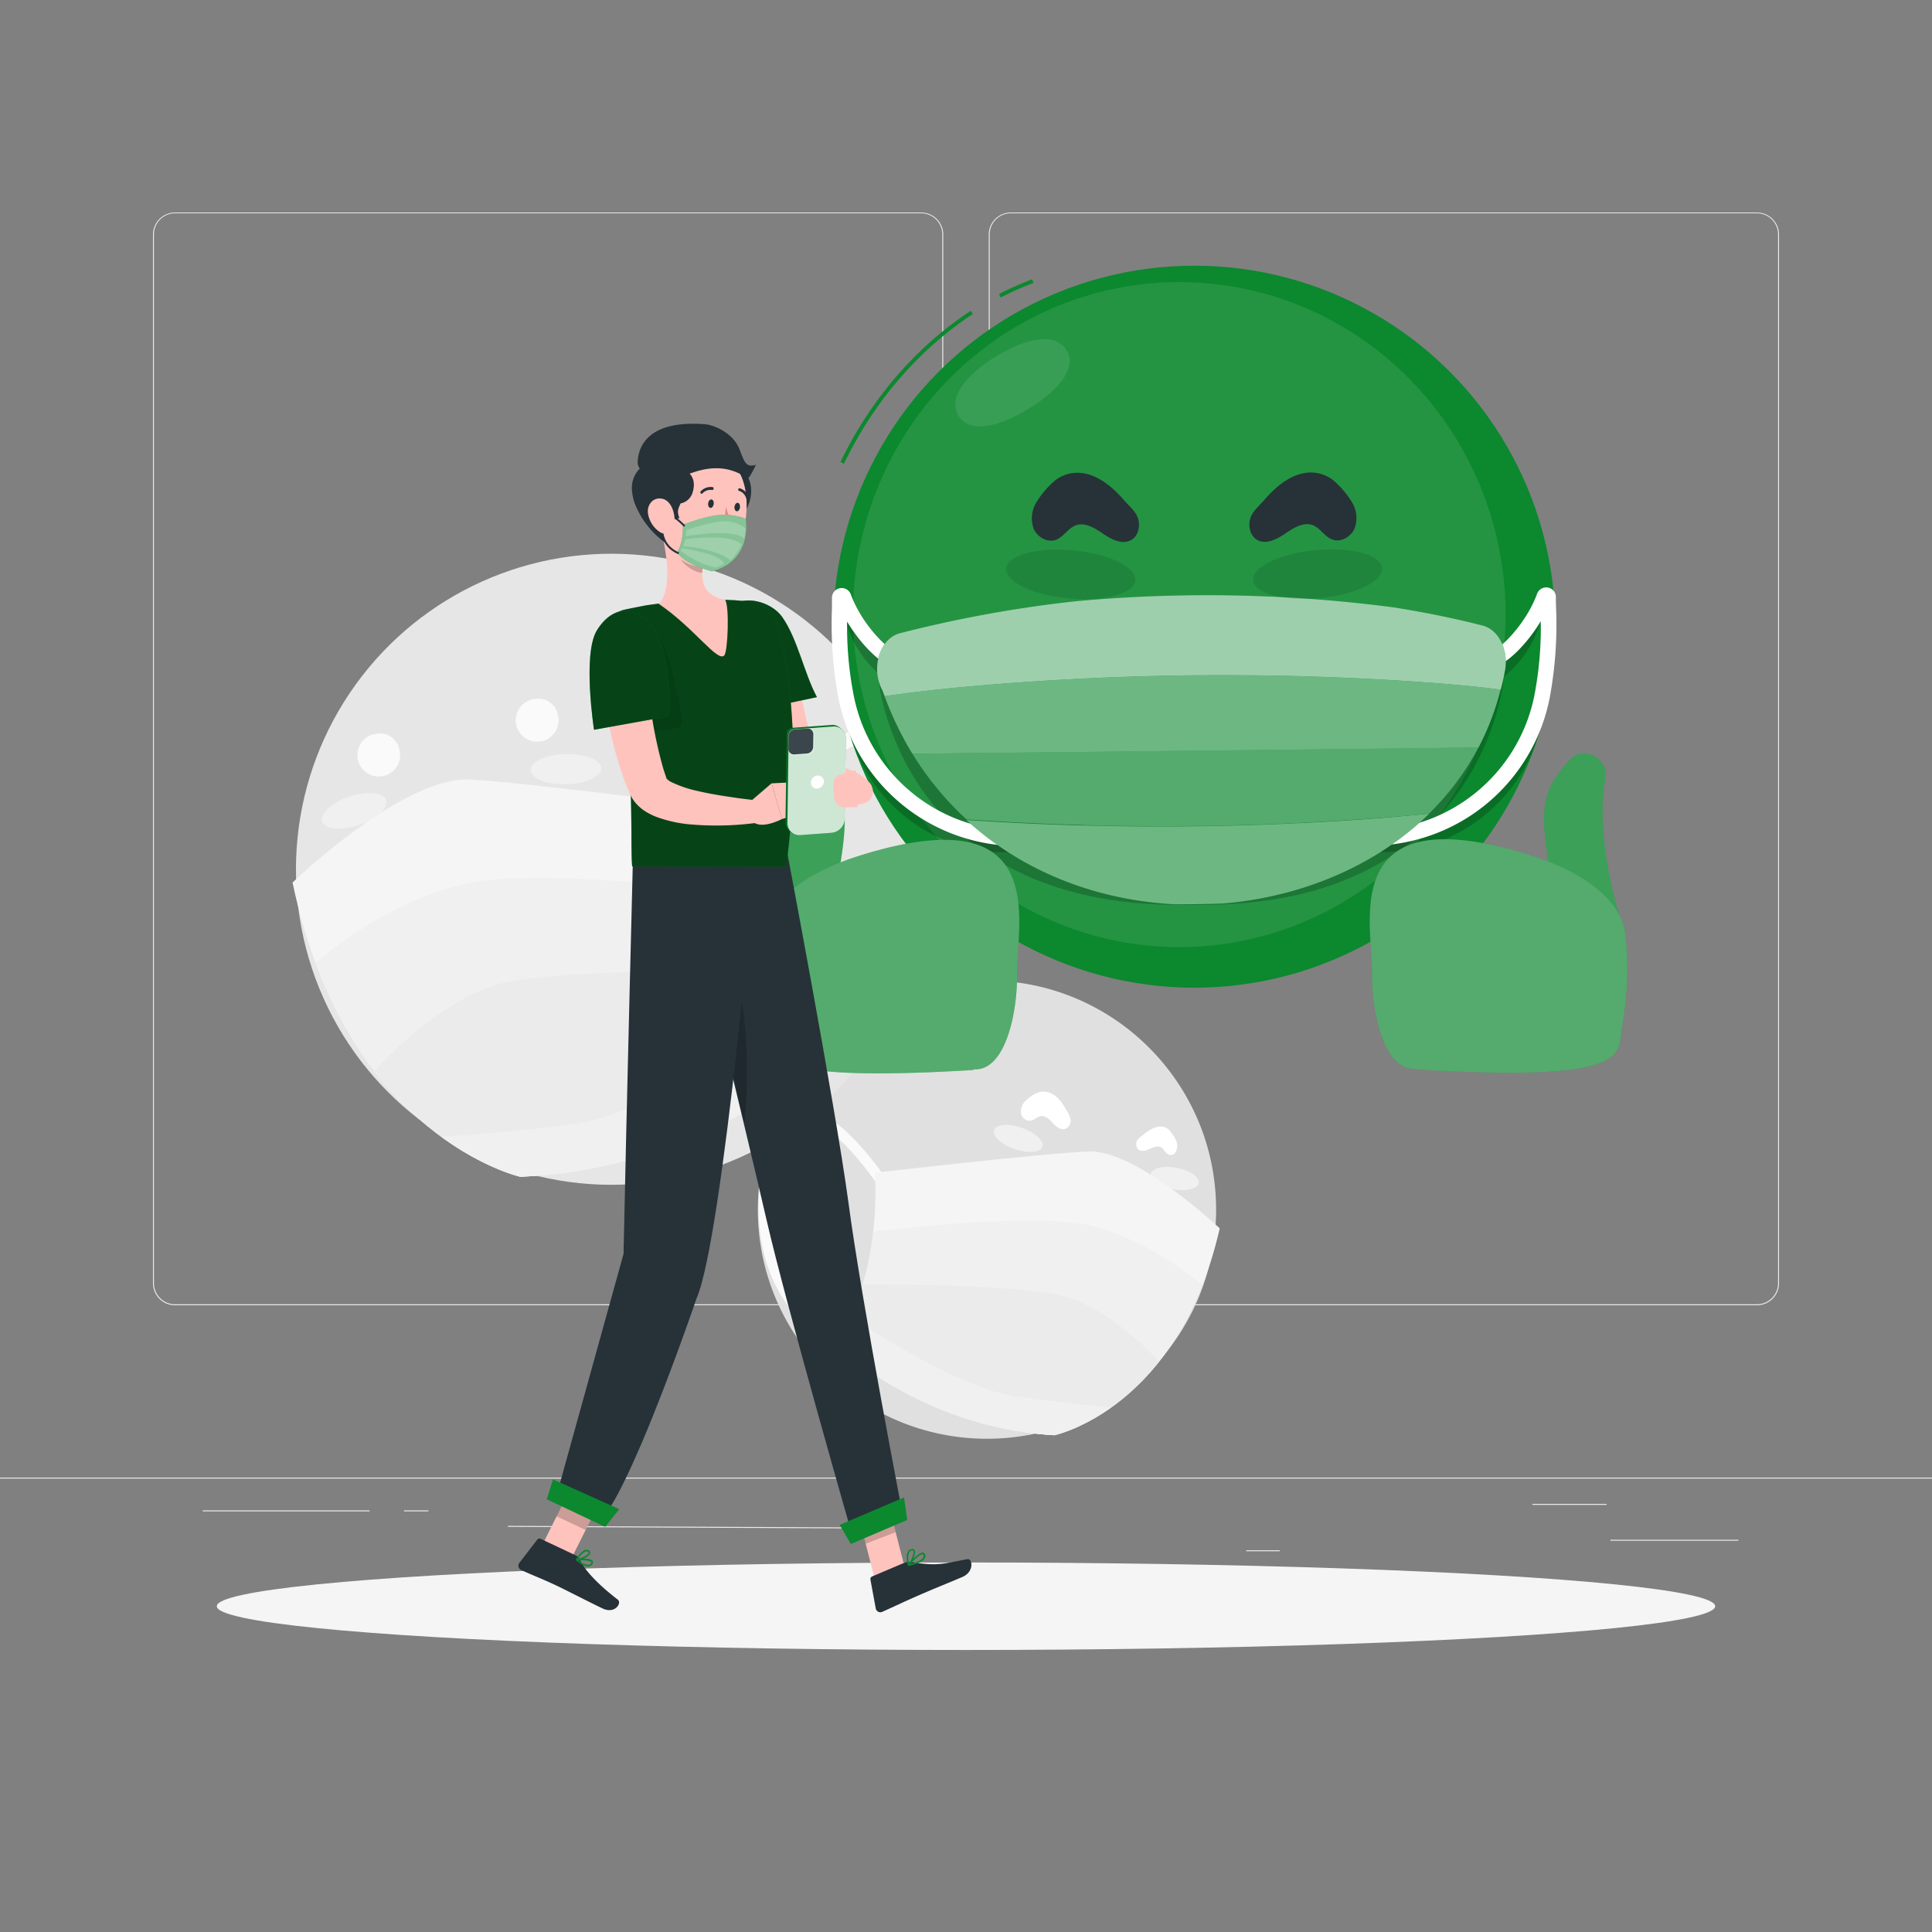 <svg xmlns="http://www.w3.org/2000/svg" viewBox="0 0 500 500"><rect x="0" y="0" width="500" height="500" fill="#808080" stroke="none"/><g id="freepik--background-complete--inject-181"><rect x="416.78" y="398.49" width="33.12" height="0.25" style="fill:#ebebeb"></rect><rect x="322.53" y="401.21" width="8.69" height="0.25" style="fill:#ebebeb"></rect><rect x="396.59" y="389.21" width="19.19" height="0.25" style="fill:#ebebeb"></rect><rect x="52.46" y="390.89" width="43.19" height="0.25" style="fill:#ebebeb"></rect><rect x="104.56" y="390.89" width="6.33" height="0.25" style="fill:#ebebeb"></rect><rect x="178.18" y="348.4" width="0.25" height="93.68" transform="translate(-217.74 571.74) rotate(-89.74)" style="fill:#ebebeb"></rect><path d="M238.4,337.8H45.3a5.71,5.71,0,0,1-5.71-5.71V60.66A5.71,5.71,0,0,1,45.3,55H238.4a5.71,5.71,0,0,1,5.71,5.71V332.09A5.71,5.71,0,0,1,238.4,337.8ZM45.3,55.2a5.47,5.47,0,0,0-5.46,5.46V332.09a5.47,5.47,0,0,0,5.46,5.46H238.4a5.47,5.47,0,0,0,5.46-5.46V60.66a5.47,5.47,0,0,0-5.46-5.46Z" style="fill:#ebebeb"></path><path d="M454.7,337.8H261.6a5.71,5.71,0,0,1-5.71-5.71V60.66A5.71,5.71,0,0,1,261.6,55H454.7a5.71,5.71,0,0,1,5.71,5.71V332.09A5.71,5.71,0,0,1,454.7,337.8ZM261.6,55.2a5.47,5.47,0,0,0-5.46,5.46V332.09a5.47,5.47,0,0,0,5.46,5.46H454.7a5.47,5.47,0,0,0,5.46-5.46V60.66a5.47,5.47,0,0,0-5.46-5.46Z" style="fill:#ebebeb"></path><rect y="382.4" width="500" height="0.25" style="fill:#ebebeb"></rect><circle cx="255.43" cy="313.05" r="59.3" style="fill:#e0e0e0"></circle><path d="M264.22,291.8c-3.47-1.14-6.63-.8-7,.75s2.1,3.74,5.57,4.89,6.6.81,7-.76S267.69,292.94,264.22,291.8Z" style="fill:#f0f0f0"></path><path d="M304.48,302.22c-3.43-.63-6.41.11-6.67,1.63s2.31,3.3,5.74,3.93,6.42-.11,6.68-1.64S307.91,302.85,304.48,302.22Z" style="fill:#f0f0f0"></path><path d="M267.91,283.07a11.27,11.27,0,0,0-2.66,2,3.75,3.75,0,0,0-1,3.09,2.31,2.31,0,0,0,2.39,1.9c1-.14,1.73-1.05,2.72-1.19,1.23-.18,2.26.86,3.1,1.77s2,1.87,3.19,1.52a2.29,2.29,0,0,0,1.43-2.34,7,7,0,0,0-1.19-2.66C272.23,280.27,267.91,283.07,267.91,283.07Z" style="fill:#fff"></path><path d="M303.05,293a9,9,0,0,1,1.4,2.41,3.11,3.11,0,0,1-.21,2.7,1.4,1.4,0,0,1-2,.61c-.72-.42-1-1.35-1.72-1.77-.89-.53-2-.06-2.95.38s-2.13.82-2.94.17a1.9,1.9,0,0,1-.36-2.26c.35-.74,1.12-1.15,1.75-1.68C301,289.41,303.05,293,303.05,293Z" style="fill:#fff"></path><path d="M217.57,348.55c-9.35-3.92-16-11.46-19.19-21.79-4.19-13.51-1.49-28.17,3.34-35.67,1.67-2.6,3.86-3.92,6.49-3.91a7,7,0,0,1,.79,0c9.43,1,21,18.79,21.47,19.56l-2.28,1.47c-3.28-5.11-13.21-18.26-20-18.37-1.68,0-3.06.88-4.22,2.68-4.38,6.8-6.92,20.82-3,33.4,2.06,6.65,6.8,15.54,17.65,20.1Z" style="fill:#fafafa"></path><path d="M315.66,317.9S294.11,297.49,281.74,298s-55.26,5.49-55.26,5.49,2,32.29-12,42.79c0,0,21.91,23,58.36,25.17C272.84,371.42,305,364.8,315.66,317.9Z" style="fill:#f5f5f5"></path><path d="M214.48,346.25c7.57-5.66,10.45-17.64,11.51-27.5,13.52-1.6,42.56-4.5,55.45-1.74,12.61,2.7,24.9,11.38,29.72,15.56-13.17,33.62-38.32,38.85-38.32,38.85C236.39,369.23,214.48,346.25,214.48,346.25Z" style="fill:#f0f0f0"></path><path d="M223.24,332.38c12.88,0,39.3.37,50.55,2.7,9.85,2,20.75,11.29,26.19,17.28-12.72,16-27.14,19.06-27.14,19.06-36.45-2.19-58.36-25.17-58.36-25.17C218.69,343.11,221.43,338,223.24,332.38Z" style="fill:#ebebeb"></path><path d="M214.48,346.25a21,21,0,0,0,5.11-5.79c8.93,5.85,30.12,19,42.74,20.8,11.08,1.57,20.93,2.7,25.22,3-8.16,5.77-14.71,7.16-14.71,7.16C236.39,369.23,214.48,346.25,214.48,346.25Z" style="fill:#f0f0f0"></path><circle cx="158.26" cy="224.96" r="81.66" transform="translate(-78.12 84.32) rotate(-24.12)" style="fill:#e6e6e6"></circle><path d="M146.71,195.14c5-.1,9.08,1.73,8.9,3.85s-4.34,3.95-9.37,4-9-1.64-8.9-3.86S141.68,195.23,146.71,195.14Z" style="fill:#f0f0f0"></path><path d="M90.51,206.12c4.55-1.5,8.76-1,9.42.94s-2.3,4.87-7,6.43-8.88,1.15-9.55-.89S86,207.62,90.51,206.12Z" style="fill:#f0f0f0"></path><path d="M210.67,274.22c13.22-5.29,22.71-15.72,27.45-30.16,6.19-18.87,2.73-39.52-3.87-50.16-2.29-3.69-5.34-5.59-9-5.64a10.36,10.36,0,0,0-1.11,0c-13.27,1.16-29.87,25.91-30.59,27l3.16,2.11c4.72-7.1,19-25.34,28.48-25.34,2.36,0,4.28,1.29,5.86,3.84,6,9.66,9.26,29.4,3.49,47-3.05,9.29-9.9,21.67-25.24,27.82Z" style="fill:#fafafa"></path><path d="M75.71,228.4s28.63-27.62,46-26.66,77.47,9,77.47,9-3.6,45.3,15.89,60.37c0,0-29.21,31.2-80.43,33.45C134.64,304.53,89.55,294.5,75.71,228.4Z" style="fill:#f5f5f5"></path><path d="M215.07,271.08c-10.51-8.13-14.28-25-15.55-38.89-19-2.55-59.66-7.29-77.83-3.71-17.76,3.51-33.12,14.87-40,20.62,17.73,47.52,52.95,55.43,52.95,55.43C185.86,302.28,215.07,271.08,215.07,271.08Z" style="fill:#f0f0f0"></path><path d="M203.08,251.39C185,251.13,147.88,251,132,254c-13.87,2.63-27.29,14.82-35.07,23.11,17.5,22.79,37.69,27.38,37.69,27.38,51.22-2.25,80.43-33.45,80.43-33.45C209.22,266.56,205.49,259.31,203.08,251.39Z" style="fill:#ebebeb"></path><path d="M215.07,271.08a29.29,29.29,0,0,1-7-8.26c-12.69,8-42.75,26-60.51,28.24-15.59,2-27.35,2.76-33.38,3.09,11.32,8.28,20.5,10.38,20.5,10.38C185.86,302.28,215.07,271.08,215.07,271.08Z" style="fill:#f0f0f0"></path><path d="M138.46,180.91a6,6,0,0,0-.94.17,5.54,5.54,0,1,0,6.83,3.84A5.09,5.09,0,0,0,138.46,180.91Z" style="fill:#fafafa"></path><path d="M97.46,189.91a5.85,5.85,0,0,0-.93.17,5.54,5.54,0,1,0,6.82,3.83A5.09,5.09,0,0,0,97.46,189.91Z" style="fill:#fafafa"></path></g><g id="freepik--Shadow--inject-181"><ellipse id="freepik--path--inject-181" cx="250" cy="415.69" rx="193.89" ry="11.32" style="fill:#f5f5f5"></ellipse></g><g id="freepik--Emoji--inject-181"><circle cx="309.07" cy="162.19" r="93.43" style="fill:#0C882F"></circle><ellipse cx="305.2" cy="159.06" rx="84.45" ry="86.06" style="fill:#fff;opacity:0.1;isolation:isolate"></ellipse><path d="M248.08,107.6c2.84,4.67,10.34,2.92,18.06-1.78S278.87,95.27,276,90.6s-10.45-3.09-18.16,1.61S245.23,102.92,248.08,107.6Z" style="fill:#fff;opacity:0.1;isolation:isolate"></path><path d="M387.8,176.17a27.85,27.85,0,0,0,11.72-20c-3.94,4.6-7.5,8.88-11.44,13.47C388.15,171.87,387.72,174,387.8,176.17Z" style="opacity:0.2"></path><path d="M356.78,220.49c1.21-1.24,2.47-2.77,3.67-4A54,54,0,0,0,396,189.74a2.72,2.72,0,0,0,2.6-1A42.84,42.84,0,0,1,383,211.94,41.87,41.87,0,0,1,356.78,220.49Z" style="opacity:0.2"></path><path d="M389.1,176.17s-5.78,60.48-82.5,57.92Z" style="opacity:0.2"></path><path d="M357.64,218.74l-.26-4,.37,0a43.38,43.38,0,0,0,39.38-34.92,93,93,0,0,0,1.62-19.06c-3.86,6.42-9.64,12-13.12,12v-4c1.91-.1,9.16-6.87,12.16-15.08a2.51,2.51,0,0,1,2.8-1.62,2.48,2.48,0,0,1,2.07,2.46c0,.83,0,1.75.05,2.76a103.75,103.75,0,0,1-1.65,23.32,47.38,47.38,0,0,1-43,38.14Z" style="fill:#fff"></path><path d="M229.86,176.32a27.89,27.89,0,0,1-11.76-20c3.94,4.59,7.52,8.86,11.47,13.45C229.5,172,229.93,174.09,229.86,176.32Z" style="opacity:0.2"></path><path d="M261.5,220.58c-1.21-1.24-2.47-2.76-3.68-4a54,54,0,0,1-35.54-26.68,2.74,2.74,0,0,1-2.61-1,42.86,42.86,0,0,0,15.57,23.21A41.87,41.87,0,0,0,261.5,220.58Z" style="opacity:0.2"></path><path d="M227.4,176.32s5.89,60.47,82.6,57.77Z" style="opacity:0.2"></path><path d="M260.49,218.83l-.38,0A47.39,47.39,0,0,1,217,180.75a104.21,104.21,0,0,1-1.69-23.32c0-1,0-1.93,0-2.76a2.52,2.52,0,0,1,4.88-.85c3,8.21,10.28,15,12.19,15.06v4h0c-3.49,0-9.27-5.55-13.15-12A92.66,92.66,0,0,0,220.94,180a43.36,43.36,0,0,0,39.44,34.85l.37,0Z" style="fill:#fff"></path><path d="M359,176c10.38.6,20.76,1.41,29.38,2.53.41-1.61.79-3.25,1.09-4.93l.06-.3c.85-5.17-1.7-10.27-5.71-11.37-7.75-2-15.44-3.51-23-4.72l-1.91-.25a371.7,371.7,0,0,0-80.5-1.36,322.67,322.67,0,0,0-45.54,8.29,6.57,6.57,0,0,0-2.84,1.59c-3.27,3-4,8.93-1.66,13.16.19.54.4,1.06.6,1.6,8.5-1.28,18.63-2.3,28.76-3.11A741,741,0,0,1,359,176Z" style="fill:#0C882F"></path><path d="M359,176c10.38.6,20.76,1.41,29.38,2.53.41-1.61.79-3.25,1.09-4.93l.06-.3c.85-5.17-1.7-10.27-5.71-11.37-7.75-2-15.44-3.51-23-4.72l-1.91-.25a371.7,371.7,0,0,0-80.5-1.36,322.67,322.67,0,0,0-45.54,8.29,6.57,6.57,0,0,0-2.84,1.59c-3.27,3-4,8.93-1.66,13.16.19.54.4,1.06.6,1.6,8.5-1.28,18.63-2.3,28.76-3.11A741,741,0,0,1,359,176Z" style="fill:#fff;opacity:0.6"></path><path d="M316.43,233.78q-6.15.21-12.3.2A95.26,95.26,0,0,0,316.43,233.78Z" style="fill:#0C882F"></path><path d="M369.87,210.57c-3.53.35-7.13.66-10.73,1a741,741,0,0,1-101.28,1.13q-3.9-.22-7.76-.49c15,13.79,34.42,20.84,54,21.82q6.15,0,12.3-.2C336.58,232.18,356,224.21,369.87,210.57Z" style="fill:#0C882F"></path><path d="M369.87,210.57c-3.53.35-7.13.66-10.73,1a741,741,0,0,1-101.28,1.13q-3.9-.22-7.76-.49c15,13.79,34.42,20.84,54,21.82q6.15,0,12.3-.2C336.58,232.18,356,224.21,369.87,210.57Z" style="fill:#fff;opacity:0.4"></path><path d="M359.14,211.52c3.6-.29,7.2-.6,10.73-1a68.65,68.65,0,0,0,12.76-17.11l-23.58.28c-33.59.36-67.68.76-101.27,1.12l-21.64.25a78.61,78.61,0,0,0,14,17q3.85.27,7.76.49A741,741,0,0,0,359.14,211.52Z" style="fill:#0C882F"></path><path d="M359.14,211.52c3.6-.29,7.2-.6,10.73-1a68.65,68.65,0,0,0,12.76-17.11l-23.58.28c-33.59.36-67.68.76-101.27,1.12l-21.64.25a78.61,78.61,0,0,0,14,17q3.85.27,7.76.49A741,741,0,0,0,359.14,211.52Z" style="fill:#fff;opacity:0.3"></path><path d="M359.05,193.74l23.58-.28a68.05,68.05,0,0,0,5.72-15c-8.62-1.12-19-1.93-29.38-2.53a741,741,0,0,0-101.28,1.13c-10.13.81-20.26,1.83-28.76,3.11a85.18,85.18,0,0,0,7.21,14.92l21.64-.25C291.37,194.5,325.46,194.1,359.05,193.74Z" style="fill:#0C882F"></path><path d="M359.05,193.74l23.58-.28a68.05,68.05,0,0,0,5.72-15c-8.62-1.12-19-1.93-29.38-2.53a741,741,0,0,0-101.28,1.13c-10.13.81-20.26,1.83-28.76,3.11a85.18,85.18,0,0,0,7.21,14.92l21.64-.25C291.37,194.5,325.46,194.1,359.05,193.74Z" style="fill:#fff;opacity:0.4"></path><path d="M198.38,239.56c3.26-9.3,6.65-26.54,4.39-37.57a5.64,5.64,0,0,1,6.3-6.77,4.78,4.78,0,0,1,2.85,1.54c7.38,8.26,8.3,12,4.55,32.81C215.05,235.78,204.47,238.67,198.38,239.56Z" style="fill:#0C882F"></path><path d="M198.38,239.56c3.26-9.3,6.65-26.54,4.39-37.57a5.64,5.64,0,0,1,6.3-6.77,4.78,4.78,0,0,1,2.85,1.54c7.38,8.26,8.3,12,4.55,32.81C215.05,235.78,204.47,238.67,198.38,239.56Z" style="fill:#fff;opacity:0.2;isolation:isolate"></path><path d="M198.57,266a83.7,83.7,0,0,1-.9-23.91c1-9.15,11.22-16.4,24.81-20.65,49.78-15.59,40.58,17.53,40.73,30.51,0,.15,0,.3,0,.45.08,9.36-2.89,24.82-11.15,24.34-.1,0-.12.17-.22.18C194.77,280.37,200,272.87,198.57,266Z" style="fill:#0C882F"></path><g style="opacity:0.3;isolation:isolate"><path d="M198.57,266a83.7,83.7,0,0,1-.9-23.91c1-9.15,11.22-16.4,24.81-20.65,49.78-15.59,40.58,17.53,40.73,30.51,0,.15,0,.3,0,.45.08,9.36-2.89,24.82-11.15,24.34-.1,0-.12.17-.22.18C194.77,280.37,200,272.87,198.57,266Z" style="fill:#fff"></path></g><path d="M419.9,239.36c-3.28-9.3-6.69-26.53-4.46-37.57a5.64,5.64,0,0,0-6.31-6.76,4.87,4.87,0,0,0-2.85,1.55c-7.36,8.27-8.27,12-4.49,32.81C403.23,235.61,413.82,238.48,419.9,239.36Z" style="fill:#0C882F"></path><path d="M419.9,239.36c-3.28-9.3-6.69-26.53-4.46-37.57a5.64,5.64,0,0,0-6.31-6.76,4.87,4.87,0,0,0-2.85,1.55c-7.36,8.27-8.27,12-4.49,32.81C403.23,235.61,413.82,238.48,419.9,239.36Z" style="fill:#fff;opacity:0.2;isolation:isolate"></path><path d="M419.76,265.75a83.68,83.68,0,0,0,.86-23.91c-1-9.15-11.26-16.38-24.85-20.6-49.81-15.49-40.55,17.6-40.68,30.59v.45c-.07,9.35,2.93,24.81,11.19,24.31.1,0,.12.18.22.18C423.58,280.16,418.39,272.66,419.76,265.75Z" style="fill:#0C882F"></path><g style="opacity:0.3;isolation:isolate"><path d="M419.76,265.75a83.68,83.68,0,0,0,.86-23.91c-1-9.15-11.26-16.38-24.85-20.6-49.81-15.49-40.55,17.6-40.68,30.59v.45c-.07,9.35,2.93,24.81,11.19,24.31.1,0,.12.18.22.18C423.58,280.16,418.39,272.66,419.76,265.75Z" style="fill:#fff"></path></g><path d="M272.62,124.72a23.4,23.4,0,0,0-4.48,5.41,7.9,7.9,0,0,0-.59,6.8c1,2.14,3.58,3.59,5.78,2.75,1.95-.75,3.06-2.94,5-3.69,2.43-.94,5,.68,7.18,2.16s4.95,2.9,7.22,1.62c1.8-1,2.4-3.47,1.83-5.46s-2.32-3.31-3.68-4.88C280.14,117,272.62,124.72,272.62,124.72Z" style="fill:#263238"></path><path d="M277.7,142.41c9.23.86,16.45,4.35,16.13,7.79s-8.07,5.53-17.3,4.66-16.45-4.34-16.13-7.78S268.47,141.55,277.7,142.41Z" style="opacity:0.1"></path><path d="M345.45,124.65a23.48,23.48,0,0,1,4.49,5.41,7.87,7.87,0,0,1,.6,6.79c-1,2.15-3.58,3.6-5.77,2.76-2-.74-3.06-2.93-5-3.68-2.44-.94-5,.7-7.17,2.17s-4.95,2.91-7.22,1.64c-1.8-1-2.41-3.46-1.84-5.45s2.32-3.33,3.66-4.9C337.91,116.92,345.45,124.65,345.45,124.65Z" style="fill:#263238"></path><path d="M357.71,147c.33,3.43-6.89,6.93-16.12,7.81s-17-1.19-17.3-4.63,6.89-6.94,16.12-7.82S357.38,143.55,357.71,147Z" style="opacity:0.1"></path><path d="M218.4,120l-.9-.44c10-20.6,23.84-32.65,33.71-39.12l.55.83C242,87.68,228.28,99.6,218.4,120Z" style="fill:#0C882F"></path><path d="M259,77l-.46-.89a74.67,74.67,0,0,1,8.58-3.82l.34.94A73.69,73.69,0,0,0,259,77Z" style="fill:#0C882F"></path></g><g id="freepik--Character--inject-181"><polygon points="221.57 389.83 229.33 386.87 234.12 405.62 226.36 408.59 221.57 389.83" style="fill:#ffc3bd"></polygon><path d="M236.12,404.31c6.52,1,7.69.45,14.2-.8,1.4-.26,1.87,3.28-1.26,4.61-5.19,2.2-5.36,2.2-9.74,4.08-3.79,1.6-8.06,3.63-11,4.95a1.31,1.31,0,0,1-.28.09,1.22,1.22,0,0,1-1.4-1l-1.38-7.45a.74.74,0,0,1,.43-.8l8.34-3.54A3.9,3.9,0,0,1,236.12,404.31Z" style="fill:#263238"></path><polygon points="221.56 389.84 224.03 399.51 231.79 396.54 229.33 386.88 221.56 389.84" style="opacity:0.2;isolation:isolate"></polygon><path d="M233.89,393.37,221,398.87s-17.67-61.54-22.58-83-23.44-97.78-23.44-97.78l28.12-.8s13.06,68.63,16.45,93.74C223,337.15,233.89,393.37,233.89,393.37Z" style="fill:#263238"></path><path d="M192.62,290.84C189.55,277.52,186,262,183,249l4.24-3.56C193.26,253.57,194.2,276,192.62,290.84Z" style="opacity:0.2;isolation:isolate"></path><path d="M196.05,217.49s-8.89,103-15.82,118.63c0,0-6.76,19.85-13.79,36.48-1.82,4.26-3.63,8.31-5.36,11.76-2.49,5-4.63,8.34-6,8.72-6,1.64-11-6.21-11-6.21l17.31-62.43h0c0-1,0-1.95.05-2.87.59-29.59,2.47-103.73,2.47-103.73Z" style="fill:#263238"></path><polygon points="147.61 385.3 155.12 388.84 146.52 406.04 139.01 402.5 147.61 385.3" style="fill:#ffc3bd"></polygon><path d="M150.08,403.62c1.07,2.54,4.55,6.33,9.79,10.35,1.16.88-.72,3.8-3.87,2.32s-9.94-5-12.21-6.05c-3.71-1.75-6-2.56-8.91-3.93a1.28,1.28,0,0,1-.25-.15,1.21,1.21,0,0,1-.22-1.7l4.63-6a.71.71,0,0,1,.88-.21l9.16,4.32A2,2,0,0,1,150.08,403.62Z" style="fill:#263238"></path><polygon points="144.03 392.41 151.55 395.96 155.12 388.84 147.61 385.3 144.03 392.41" style="opacity:0.2;isolation:isolate"></polygon><polygon points="160.27 390.57 143.11 382.86 141.51 388.02 156.61 395.15 160.27 390.57" style="fill:#0C882F"></polygon><path d="M150.94,405.07a2.5,2.5,0,0,0,1.63.3,1.19,1.19,0,0,0,.83-.8.61.61,0,0,0-.07-.65c-.63-.82-3.75-.48-4.11-.43a.18.18,0,0,0-.16.14.19.19,0,0,0,.06.2A9.75,9.75,0,0,0,150.94,405.07Zm1.85-1a.55.55,0,0,1,.23.11.24.24,0,0,1,0,.27.77.77,0,0,1-.55.53,3.94,3.94,0,0,1-2.73-1.13,8.2,8.2,0,0,1,3,.22Z" style="fill:#0C882F"></path><path d="M149.15,403.89a.09.09,0,0,0,.08,0c1-.05,3.26-1,3.5-1.92a.64.64,0,0,0-.35-.73,1,1,0,0,0-.86-.13c-1.21.31-2.43,2.42-2.47,2.47a.2.2,0,0,0,0,.2A.14.14,0,0,0,149.15,403.89Zm2.94-2.32.09,0c.22.11.19.26.16.31-.13.53-1.67,1.32-2.72,1.54a4.69,4.69,0,0,1,2-1.93A.72.72,0,0,1,152.09,401.57Z" style="fill:#0C882F"></path><polygon points="233.96 387.54 217.31 394.64 220.2 399.58 234.79 393.36 233.96 387.54" style="fill:#0C882F"></polygon><path d="M235.18,405.25h0c1.33-.28,3.65-.93,4.17-2a1.07,1.07,0,0,0,0-1.08.61.61,0,0,0-.5-.36c-1.14-.11-3.55,2.74-3.82,3.08a.2.2,0,0,0,0,.23A.17.17,0,0,0,235.18,405.25Zm3.56-3h0a.23.23,0,0,1,.19.15.72.72,0,0,1,0,.67c-.29.62-1.52,1.23-3.3,1.67,1-1.11,2.4-2.47,3.07-2.49Z" style="fill:#0C882F"></path><path d="M235.18,405.25a.15.15,0,0,0,.13-.05c.75-.81,1.87-3.25,1.36-4.05-.12-.19-.37-.37-.88-.22a1.47,1.47,0,0,0-.88.74c-.63,1.21,0,3.36.07,3.45a.2.2,0,0,0,.14.13Zm.95-4a.2.2,0,0,1,.21.09c.31.49-.38,2.31-1.08,3.27a4.52,4.52,0,0,1,0-2.77,1,1,0,0,1,.63-.55A.62.62,0,0,1,236.13,401.27Z" style="fill:#0C882F"></path><g id="freepik--group--inject-181"><path d="M192.9,167.36c.43,2.92,1,5.63,1.6,8.43s1.3,5.52,2.06,8.28a72.89,72.89,0,0,0,4.85,14.19l1.08,2,.27.51.06.13.11.19.31.54a9.53,9.53,0,0,0,1.4,1.7,11.21,11.21,0,0,0,2.89,2,16.82,16.82,0,0,0,2.69,1,50.41,50.41,0,0,0,13.54,1.18c2.58-.17,1.73-4.31,1.73-4.31-2.54-4-10.5-5.55-12.07-6.14a3.65,3.65,0,0,1-1.55-1c0-.13.3.41-.11-.46L211,194c-1.86-4.88-2.25-7.67-3.43-12.75-.65-2.58-1.23-5.2-1.81-7.82s-1.07-5.3-1.54-7.82Z" style="fill:#ffc3bd"></path><path d="M187.55,160.78c-.77,7.18,6.11,23.39,6.11,23.39l17.76-3.75c-3.28-6.08-5-15.1-9-20.76C198.77,154.58,188.39,153,187.55,160.78Z" style="fill:#0C882F"></path><path d="M187.55,160.78c-.77,7.18,6.11,23.39,6.11,23.39l17.76-3.75c-3.28-6.08-5-15.1-9-20.76C198.77,154.58,188.39,153,187.55,160.78Z" style="opacity:0.5"></path><path d="M161.51,157.81a4.31,4.31,0,0,0-3.3,5.12.5.5,0,0,1,0,.12,178.18,178.18,0,0,1,3.56,20.67c.67,5.85,1.06,11.44,1.28,16.51.55,11.86.23,20.91.56,24l39.84.08c4.32-32,.14-55.12-2.5-63.44a7.19,7.19,0,0,0-5.85-5c-1.55-.21-3.39-.42-5.35-.55-.68,0-1.38-.07-2.07-.1a151.07,151.07,0,0,0-17.15,1c-1.08.12-2.17.28-3.23.43C165.2,157.05,163.18,157.45,161.51,157.81Z" style="fill:#0C882F"></path><path d="M161.51,157.81a4.31,4.31,0,0,0-3.3,5.12.5.5,0,0,1,0,.12,178.18,178.18,0,0,1,3.56,20.67c.67,5.85,1.06,11.44,1.28,16.51.55,11.86.23,20.91.56,24l39.84.08c4.32-32,.14-55.12-2.5-63.44a7.19,7.19,0,0,0-5.85-5c-1.55-.21-3.39-.42-5.35-.55-.68,0-1.38-.07-2.07-.1a151.07,151.07,0,0,0-17.15,1c-1.08.12-2.17.28-3.23.43C165.2,157.05,163.18,157.45,161.51,157.81Z" style="opacity:0.5"></path><path d="M171,136.89c1.43,5.45,3.15,15.48-.48,19.4,9.3,6.35,15.2,15.23,16.93,13.32.91-1,1.37-12.67.21-14.4-6.24-1.08-6.37-5.65-5.57-10Z" style="fill:#ffc3bd"></path><path d="M175.53,140.29l6.56,4.91a16.89,16.89,0,0,0-.34,3.08c-2.37-.19-5.76-2.57-6.16-5A8.3,8.3,0,0,1,175.53,140.29Z" style="opacity:0.2;isolation:isolate"></path><path d="M190.48,121.29c3.68.18,5.67,6.54,1.9,11.79S185.53,121.05,190.48,121.29Z" style="fill:#263238"></path><path d="M172.28,126.75c-.49,7.48-1.15,11.83,2.11,16.11,4.91,6.45,14.5,4.22,17.23-3,2.43-6.47,2.84-17.61-4.06-21.48a10.23,10.23,0,0,0-15.28,8.33Z" style="fill:#ffc3bd"></path><path d="M179.29,127.29a4.06,4.06,0,0,1-3.16,3c-.71,1.62-.93,2.14-.29,3.79l-2.7.57c-.06-2.19-2-2.74-4.16-2.65,1,2.9,2.1,5.76,3.35,8.57a22.75,22.75,0,0,1-7.37-8.71,13.08,13.08,0,0,1-1.43-5.35,7.08,7.08,0,0,1,1.9-5.1,7.65,7.65,0,0,1,6.79-1.69C176.46,120.56,180.71,122.36,179.29,127.29Z" style="fill:#263238"></path><path d="M183.27,130.25c-.08.61.18,1.14.58,1.19s.77-.4.86-1-.18-1.13-.58-1.18S183.35,129.65,183.27,130.25Z" style="fill:#263238"></path><path d="M190.08,131.12c-.07.61.19,1.14.58,1.19s.78-.4.85-1-.18-1.13-.57-1.18S190.18,130.52,190.08,131.12Z" style="fill:#263238"></path><path d="M187.89,131.15a21.62,21.62,0,0,0,2.24,5.53,3.51,3.51,0,0,1-3,.17Z" style="fill:#ed847e"></path><path d="M181.43,127.77a.34.34,0,0,0,.36-.08,2.84,2.84,0,0,1,2.43-.89.37.37,0,0,0,.45-.25.19.19,0,0,0,0-.08.34.34,0,0,0-.25-.41h0a3.5,3.5,0,0,0-3.07,1.09.35.35,0,0,0,0,.5h0A.57.57,0,0,0,181.43,127.77Z" style="fill:#263238"></path><path d="M186.09,139.53h0a5.52,5.52,0,0,1-4.37-2.56.19.19,0,0,1,.07-.26.2.2,0,0,1,.27.08,5.2,5.2,0,0,0,4,2.35.2.2,0,0,1,0,.39Z" style="fill:#263238"></path><path d="M193.33,129.14a.28.28,0,0,0,.22,0,.35.35,0,0,0,.23-.45,3.57,3.57,0,0,0-2.3-2.32.35.35,0,0,0-.43.25h0a.34.34,0,0,0,.24.42h0a2.88,2.88,0,0,1,1.8,1.83A.31.31,0,0,0,193.33,129.14Z" style="fill:#263238"></path><path d="M163.81,161.63c3.28-.76,4.75.32,7.43,4.66,2.47,4,4.63,16,4.63,16,1,6.57,1.74,5.76-4.47,6.76-4,.64-9,1.9-9,1.9S154,163.92,163.81,161.63Z" style="opacity:0.1"></path><path d="M155.08,168.65c.17,3,.49,5.7.85,8.54s.8,5.62,1.31,8.43a100.14,100.14,0,0,0,4.53,16.86l.89,2.12.23.52.05.14.09.2.27.56a8.69,8.69,0,0,0,1.23,1.82,11.28,11.28,0,0,0,2.7,2.27,16.84,16.84,0,0,0,2.59,1.28,34,34,0,0,0,9.28,2,78.12,78.12,0,0,0,17.29-.52l-.17-5.67-4-.49c-1.34-.16-2.67-.38-4-.57-2.64-.4-5.26-.86-7.75-1.45a29.89,29.89,0,0,1-6.66-2.26,3.65,3.65,0,0,1-1.45-1.13c0-.13.26.44-.07-.47l-.59-1.75a114.21,114.21,0,0,1-3.24-15.29c-.42-2.63-.76-5.29-1.11-8s-.6-5.38-.85-7.92Z" style="fill:#ffc3bd"></path><path d="M193.87,207.71l5.82-5,2.65,9.27s-5.9,3.15-7.9.21Z" style="fill:#ffc3bd"></path><path d="M206.44,204.31l.89,3.78a2.35,2.35,0,0,1-1.55,2.76L202.33,212l-2.64-9.27,4.34-.22A2.35,2.35,0,0,1,206.44,204.31Z" style="fill:#ffc3bd"></path><path d="M214.76,215.14l-8.2.6a3,3,0,0,1-3.27-3.1l.33-22.74a1.59,1.59,0,0,1,1.44-1.54l10.1-.73a3,3,0,0,1,3.27,3.1l-.3,20.83A3.7,3.7,0,0,1,214.76,215.14Z" style="fill:#0C882F"></path><path d="M214.76,215.14l-8.2.6a3,3,0,0,1-3.27-3.1l.33-22.74a1.59,1.59,0,0,1,1.44-1.54l10.1-.73a3,3,0,0,1,3.27,3.1l-.3,20.83A3.7,3.7,0,0,1,214.76,215.14Z" style="opacity:0.2"></path><path d="M215.23,215.53l-8.2.6a3,3,0,0,1-3.27-3.1l.32-22.75a1.6,1.6,0,0,1,1.45-1.53l10.1-.73a3,3,0,0,1,3.27,3.09L218.6,212A3.71,3.71,0,0,1,215.23,215.53Z" style="fill:#0C882F"></path><path d="M215.15,215.53l-8,.59a3.08,3.08,0,0,1-3.36-3.17l.32-22.59a1.67,1.67,0,0,1,1.53-1.61l9.93-.73a3.08,3.08,0,0,1,3.36,3.17l-.3,20.69A3.79,3.79,0,0,1,215.15,215.53Z" style="fill:#fff;opacity:0.8"></path><path d="M221.25,199.39l-.36.1-3.33.9a2.63,2.63,0,0,0-1.94,2.76l.29,3.38a2.61,2.61,0,0,0,2.6,2.4l3.38,0v-.09l-.35-9.37Z" style="fill:#ffc3bd"></path><path d="M209.18,195.23l-3.6.26A1.42,1.42,0,0,1,204,194l.05-3.71a1.64,1.64,0,0,1,1.48-1.57l3.72-.27a1.41,1.41,0,0,1,1.54,1.46l0,3.59A1.74,1.74,0,0,1,209.18,195.23Z" style="fill:#fff;opacity:0.3"></path><path d="M208.85,195l-3.27.24a1.43,1.43,0,0,1-1.55-1.47l.05-3.29a1.75,1.75,0,0,1,1.59-1.69l3.27-.24a1.43,1.43,0,0,1,1.55,1.47l-.05,3.29A1.75,1.75,0,0,1,208.85,195Z" style="fill:#263238"></path><path d="M208.85,195l-3.27.24a1.43,1.43,0,0,1-1.55-1.47l.05-3.29a1.75,1.75,0,0,1,1.59-1.69l3.27-.24a1.43,1.43,0,0,1,1.55,1.47l-.05,3.29A1.75,1.75,0,0,1,208.85,195Z" style="fill:#fff;opacity:0.1"></path><path d="M213.21,202.28a1.87,1.87,0,0,1-1.7,1.81,1.51,1.51,0,0,1-1.64-1.56,1.87,1.87,0,0,1,1.69-1.81A1.51,1.51,0,0,1,213.21,202.28Z" style="fill:#fff"></path><path d="M218.72,199.49l.36,9.46,4.4-1a3.16,3.16,0,0,0,2.4-3.49h0A3.16,3.16,0,0,0,224.1,202Z" style="fill:#ffc3bd"></path><path d="M154.45,163.18c-3.74,6.17-.72,25.68-.72,25.68l19.4-3.49s1.13-11.15-2.51-19.74C166.68,156.31,159,155.69,154.45,163.18Z" style="fill:#0C882F"></path><path d="M154.45,163.18c-3.74,6.17-.72,25.68-.72,25.68l19.4-3.49s1.13-11.15-2.51-19.74C166.68,156.31,159,155.69,154.45,163.18Z" style="opacity:0.5"></path><path d="M193.81,123.63a25.78,25.78,0,0,0,1.81-3.33c-2.54.73-2.92-.57-4.27-4.09-1.53-4-6.37-6.22-8.86-6.41-17.26-1.36-17.42,8.39-17.46,10a3,3,0,0,0,2,2.6,8.69,8.69,0,0,0,3.45.34c2.49-.1,6.23.47,8.56-.35C188.5,119,192.64,123.86,193.81,123.63Z" style="fill:#263238"></path><path d="M176.74,135.8s7.69-3.16,12.15-2.53,4.12,1.24,4.12,1.24,1.87,10.55-8.77,13.35c0,0-7-1.72-9-4.91C175.22,143,176.88,140.72,176.74,135.8Z" style="fill:#0C882F"></path><path d="M176.74,135.8s7.69-3.16,12.15-2.53,4.12,1.24,4.12,1.24,1.87,10.55-8.77,13.35c0,0-7-1.72-9-4.91C175.22,143,176.88,140.72,176.74,135.8Z" style="fill:#fff;opacity:0.5"></path><path d="M177.73,137.14s8.09-2.77,11.11-2.16,4.07,1.74,4.07,1.74a14.94,14.94,0,0,1-.34,2.64s-2-2.7-15.06-.57Z" style="fill:#fff;opacity:0.2"></path><path d="M177.35,139.58s11.26-1.75,14.57,1.32a13.44,13.44,0,0,1-2.83,4.1s-3.12-2.88-12.26-3.66Z" style="fill:#fff;opacity:0.2"></path><path d="M176.48,141.86s10,1.42,10.93,4l-1.94,1s-4.08-.33-9.36-4.34Z" style="fill:#fff;opacity:0.2"></path><path d="M175.58,143.43c-5.18-2.21-4.77-7.12-4.07-9.84a1.09,1.09,0,0,1,.7-.84c1.51-.47,4.76,2.85,5.13,3.23l-.33.36c-.94-1-3.62-3.45-4.69-3.11-.11,0-.28.12-.37.47-.66,2.58-1,7.2,3.81,9.27Z" style="fill:#263238"></path><path d="M167.71,132.94a7.05,7.05,0,0,0,2.87,4.62c2,1.45,3.89-.17,4-2.53.12-2.13-.8-5.44-3.18-5.95S167.35,130.66,167.71,132.94Z" style="fill:#ffc3bd"></path></g></g></svg>
